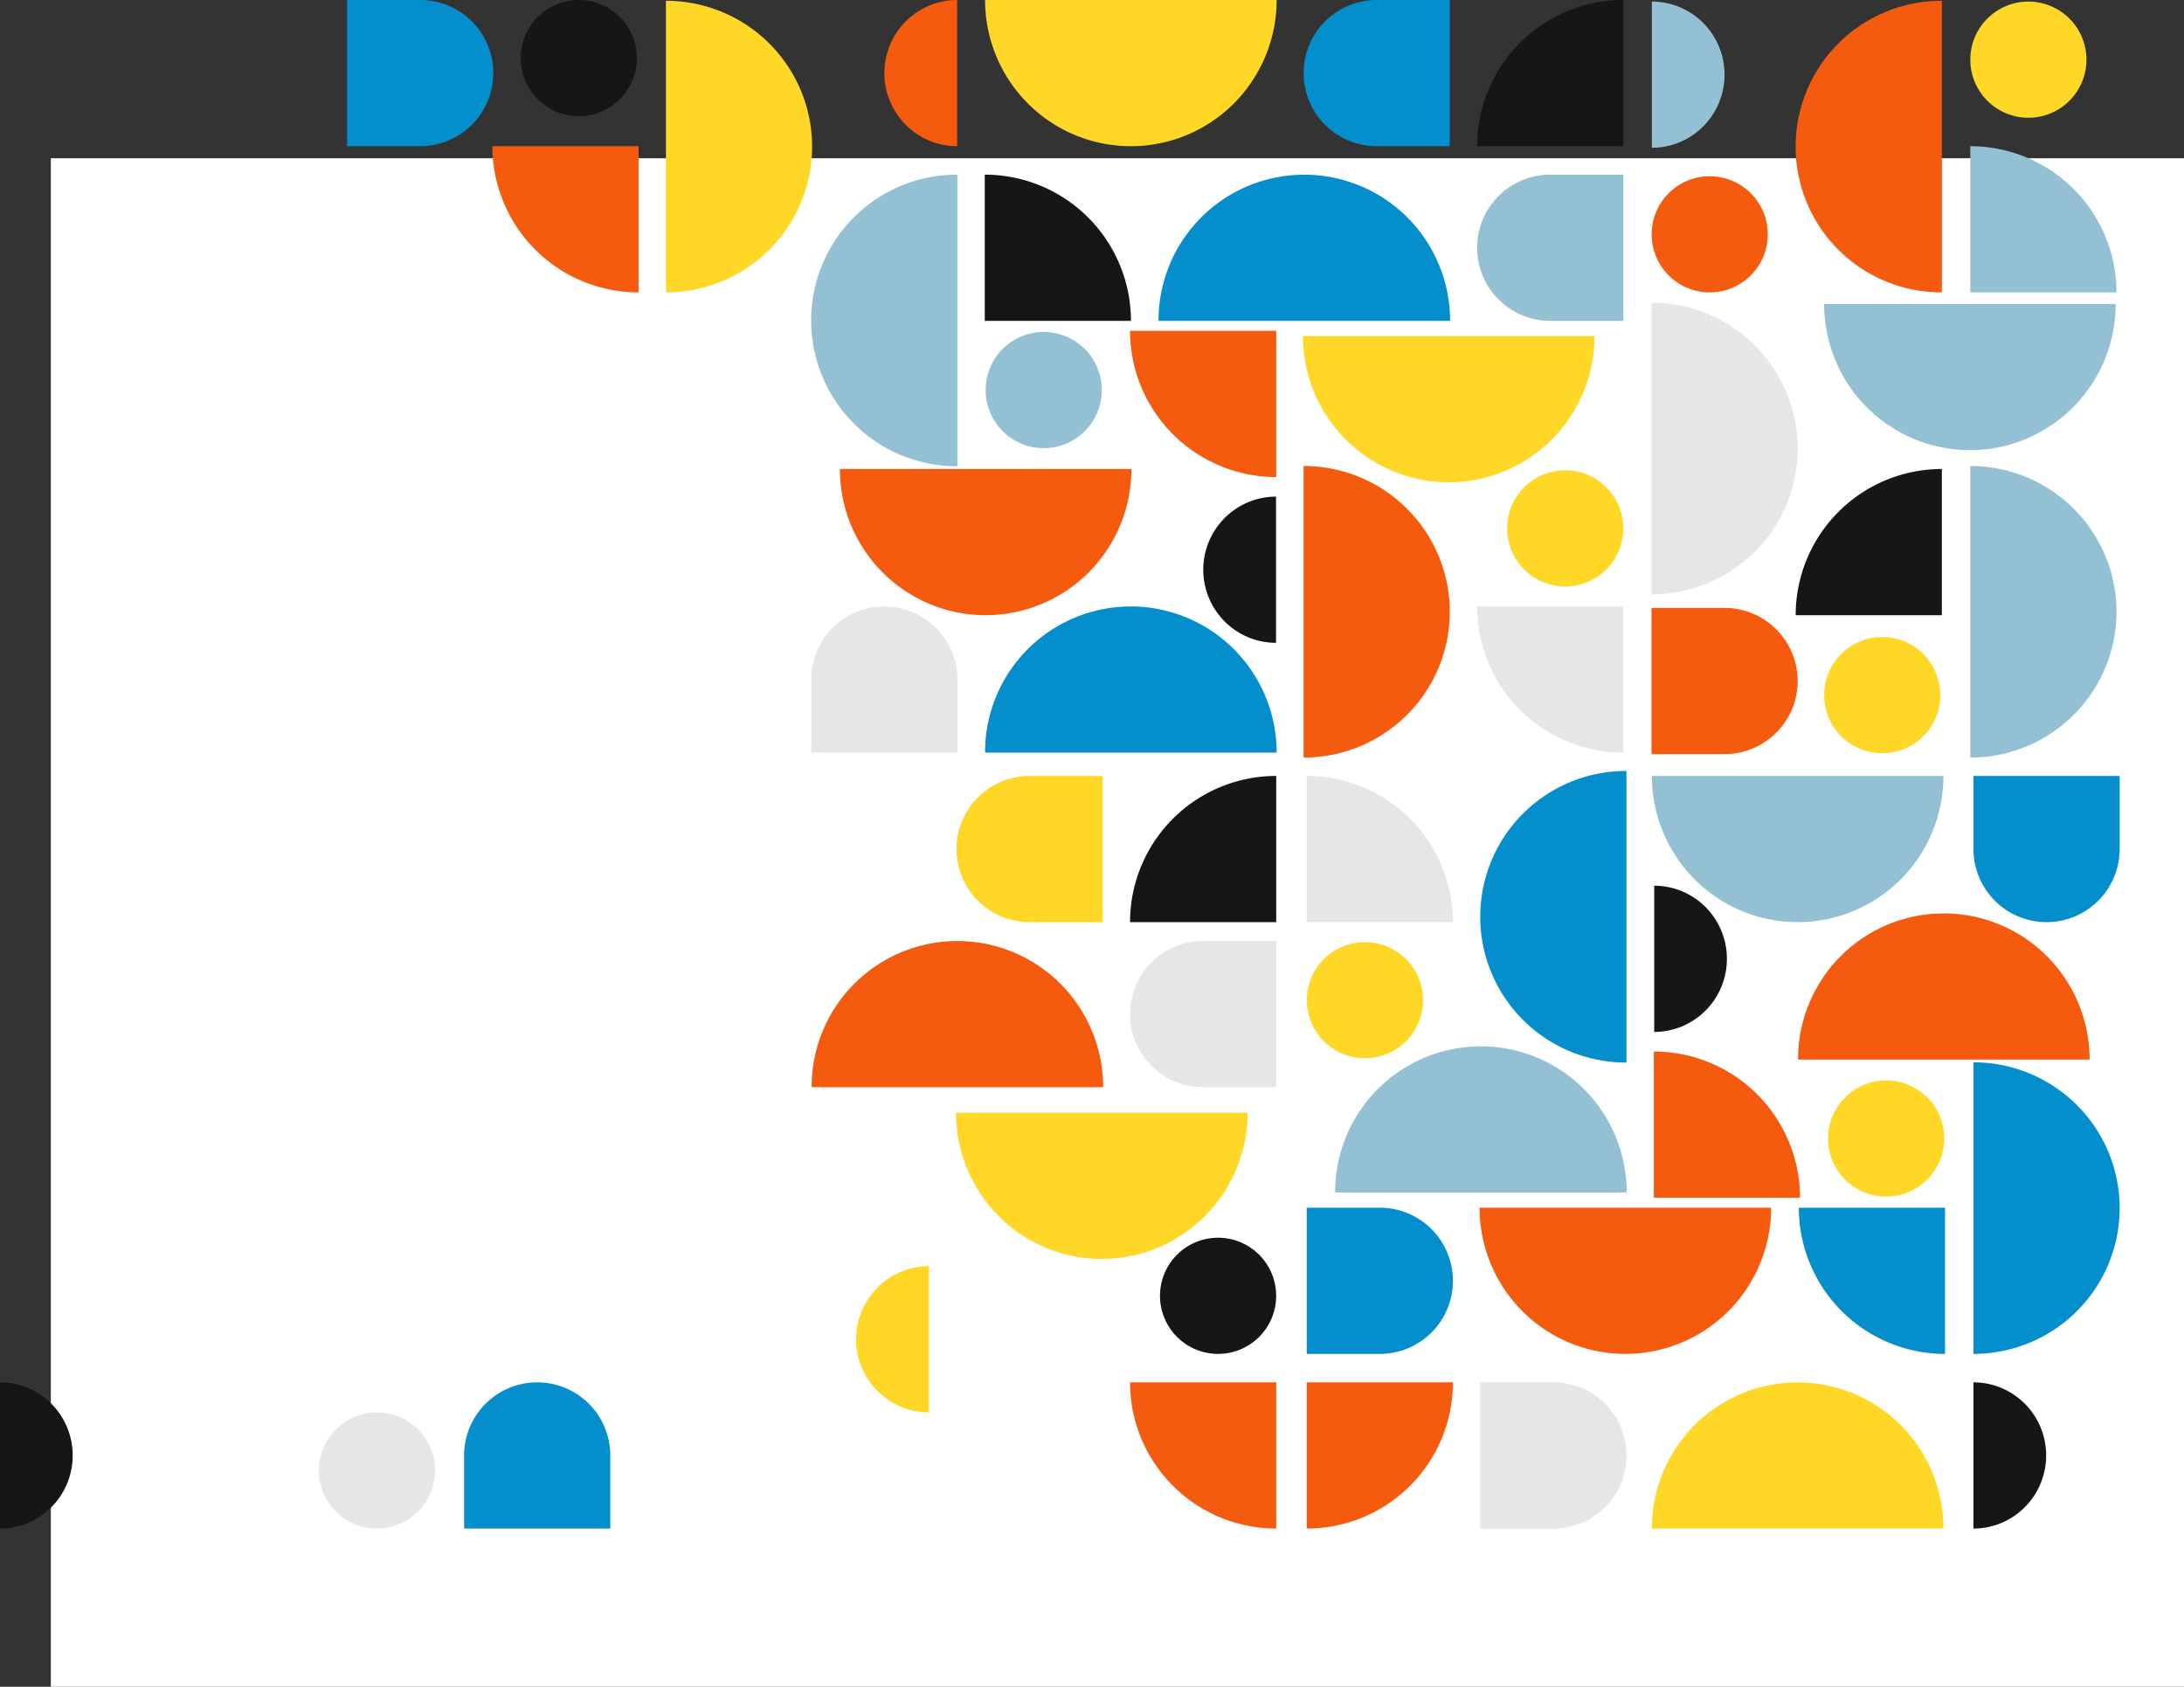<svg xmlns="http://www.w3.org/2000/svg" width="1628.91" height="1258" viewBox="0 0 1628.91 1258"><rect x="0" y="0" width="1628.91" height="1258" fill="#333333" stroke="none"/><defs><style>.a{fill:#fff;}.b{fill:#94c0d4;}.c{fill:#f45b0f;}.d{fill:#161616;}.e{fill:#e6e6e6;}.f{fill:#ffd726;}.g{fill:#048ecb;}</style></defs><g transform="translate(38 118)"><rect class="a" width="1591" height="1140" transform="translate(-0.09 0)"/><g transform="translate(-38 -118)"><path class="b" d="M109.025,109.037a109.037,109.037,0,0,0-8.3-41.727A109.045,109.045,0,0,0,77.092,31.936,109.031,109.031,0,0,0,41.722,8.3,109.013,109.013,0,0,0,0,0V109.037Z" transform="translate(1469.527 109.037)"/><path class="b" d="M0,109.037a53.957,53.957,0,0,0,20.748-4.15,54.2,54.2,0,0,0,17.59-11.818A54.541,54.541,0,0,0,50.091,75.382a54.781,54.781,0,0,0,4.127-20.863,54.781,54.781,0,0,0-4.127-20.863A54.54,54.54,0,0,0,38.338,15.968,54.2,54.2,0,0,0,20.748,4.15,53.959,53.959,0,0,0,0,0V109.037Z" transform="translate(1232.016 1.179)"/><path class="c" d="M109.025,0a108.743,108.743,0,1,0,0,217.485V0Z" transform="translate(1339.286 0.589)"/><path class="d" d="M0,109.037A109.028,109.028,0,0,1,109.025,0V109.037Z" transform="translate(1339.286 349.781)"/><path class="b" d="M0,217.485a109.257,109.257,0,0,0,41.722-8.277,109.06,109.06,0,0,0,35.37-23.573,108.74,108.74,0,0,0,23.634-35.278,108.481,108.481,0,0,0,0-83.227A108.74,108.74,0,0,0,77.092,31.851,109.06,109.06,0,0,0,41.722,8.277,109.257,109.257,0,0,0,0,0V217.485Z" transform="translate(1469.527 347.534)"/><path class="e" d="M0,0A109.261,109.261,0,0,1,41.722,8.277a109.052,109.052,0,0,1,35.37,23.573,108.727,108.727,0,0,1,23.634,35.278,108.481,108.481,0,0,1,0,83.227,108.73,108.73,0,0,1-23.634,35.278,109.055,109.055,0,0,1-35.37,23.573A109.261,109.261,0,0,1,0,217.485V0Z" transform="translate(1231.744 225.786)"/><path class="b" d="M0,0A109.3,109.3,0,0,0,8.277,41.726,109.065,109.065,0,0,0,31.847,77.1a108.72,108.72,0,0,0,35.275,23.637,108.448,108.448,0,0,0,83.218,0A108.726,108.726,0,0,0,185.614,77.1a109.074,109.074,0,0,0,23.571-35.374A109.29,109.29,0,0,0,217.461,0H0Z" transform="translate(1360.502 226.689)"/><path class="c" d="M109.025,54.519a54.516,54.516,0,0,1-54.513,54.519H0V0H54.513a54.516,54.516,0,0,1,54.513,54.519Z" transform="translate(1231.744 453.379)"/><ellipse class="f" cx="43.315" cy="43.32" rx="43.315" ry="43.32" transform="translate(1469.527 1.179)"/><ellipse class="c" cx="43.315" cy="43.32" rx="43.315" ry="43.32" transform="translate(1231.857 131.434)"/><ellipse class="f" cx="43.315" cy="43.32" rx="43.315" ry="43.32" transform="translate(1360.502 475.099)"/><path class="d" d="M54.218,109.037A54.071,54.071,0,0,1,15.879,93.069,54.6,54.6,0,0,1,33.47,4.15,53.955,53.955,0,0,1,54.218,0Z" transform="translate(897.503 370.389)"/><path class="c" d="M54.218,109.037A54.074,54.074,0,0,1,15.879,93.07,54.6,54.6,0,0,1,33.47,4.15,53.972,53.972,0,0,1,54.218,0Z" transform="translate(659.653)"/><path class="c" d="M0,0H109.025V109.037a109,109,0,0,1-41.722-8.3A109.034,109.034,0,0,1,31.933,77.1,109.045,109.045,0,0,1,8.3,41.726,109.046,109.046,0,0,1,0,0Z" transform="translate(367.239 109.037)"/><path class="f" d="M0,0A109.257,109.257,0,0,1,41.722,8.277a109.06,109.06,0,0,1,35.37,23.573,108.74,108.74,0,0,1,23.634,35.278,108.481,108.481,0,0,1,0,83.227,108.74,108.74,0,0,1-23.634,35.278,109.06,109.06,0,0,1-35.37,23.573A109.257,109.257,0,0,1,0,217.485Z" transform="translate(496.681 0.589)"/><path class="g" d="M0,109.037A108.693,108.693,0,0,1,209.185,67.31a109.294,109.294,0,0,1,8.277,41.727Z" transform="translate(734.705 452.265)"/><path class="f" d="M217.461,0a109.29,109.29,0,0,1-8.277,41.726A109.074,109.074,0,0,1,185.614,77.1a108.726,108.726,0,0,1-35.274,23.637,108.447,108.447,0,0,1-83.218,0A108.726,108.726,0,0,1,31.847,77.1,109.074,109.074,0,0,1,8.277,41.726,109.29,109.29,0,0,1,0,0Z" transform="translate(971.801 250.639)"/><path class="c" d="M0,0A109.269,109.269,0,0,1,41.722,8.277,109.051,109.051,0,0,1,77.092,31.85a108.734,108.734,0,0,1,23.634,35.279,108.483,108.483,0,0,1,0,83.228,108.732,108.732,0,0,1-23.634,35.279,109.049,109.049,0,0,1-35.37,23.573A109.268,109.268,0,0,1,0,217.485Z" transform="translate(972.276 347.534)"/><path class="g" d="M0,109.037A108.693,108.693,0,0,1,209.185,67.311a109.29,109.29,0,0,1,8.277,41.726Z" transform="translate(864.083 130.255)"/><path class="f" d="M217.461,0a109.29,109.29,0,0,1-8.277,41.726A109.074,109.074,0,0,1,185.614,77.1a108.726,108.726,0,0,1-35.274,23.637,108.447,108.447,0,0,1-83.218,0A108.726,108.726,0,0,1,31.847,77.1,109.074,109.074,0,0,1,8.277,41.726,109.29,109.29,0,0,1,0,0Z" transform="translate(734.705)"/><path class="b" d="M109.025,217.485A108.743,108.743,0,1,1,109.025,0Z" transform="translate(605.037 130.255)"/><path class="c" d="M217.461,0a109.294,109.294,0,0,1-8.277,41.727A109.065,109.065,0,0,1,185.614,77.1a108.717,108.717,0,0,1-35.274,23.636,108.447,108.447,0,0,1-83.218,0A108.717,108.717,0,0,1,31.847,77.1,109.066,109.066,0,0,1,8.277,41.727,109.294,109.294,0,0,1,0,0Z" transform="translate(626.402 349.781)"/><path class="d" d="M109.025,109.037H0V0A109,109,0,0,1,41.722,8.3a109.04,109.04,0,0,1,35.37,23.637,109.054,109.054,0,0,1,23.634,35.374A109.034,109.034,0,0,1,109.025,109.037Z" transform="translate(734.478 130.255)"/><path class="d" d="M109.025,0V109.037H0A109.028,109.028,0,0,1,109.025,0Z" transform="translate(1101.717)"/><path class="c" d="M0,0H109.025V109.037a109,109,0,0,1-41.722-8.3A109.04,109.04,0,0,1,31.933,77.1,109.054,109.054,0,0,1,8.3,41.726,109.034,109.034,0,0,1,0,0Z" transform="translate(842.834 246.74)"/><path class="e" d="M0,0H109.025V109.037a109.012,109.012,0,0,1-41.722-8.3A109.029,109.029,0,0,1,31.933,77.1,109.045,109.045,0,0,1,8.3,41.727,109.037,109.037,0,0,1,0,0Z" transform="translate(1101.717 452.265)"/><path class="e" d="M54.513,0a54.516,54.516,0,0,1,54.513,54.519v54.519H0V54.519A54.516,54.516,0,0,1,54.513,0Z" transform="translate(605.037 452.265)"/><path class="g" d="M109.025,54.519a54.516,54.516,0,0,1-54.513,54.519H0V0H54.513A54.516,54.516,0,0,1,109.025,54.519Z" transform="translate(258.883)"/><path class="g" d="M0,54.519A54.516,54.516,0,0,1,54.513,0h54.513V109.037H54.513A54.516,54.516,0,0,1,0,54.519Z" transform="translate(972.276)"/><path class="b" d="M0,54.519A54.516,54.516,0,0,1,54.513,0h54.513V109.037H54.513A54.516,54.516,0,0,1,0,54.519Z" transform="translate(1101.717 130.255)"/><path class="d" d="M43.315,0A43.32,43.32,0,1,1,0,43.32,43.318,43.318,0,0,1,43.315,0Z" transform="translate(388.36)"/><path class="b" d="M43.315,0A43.32,43.32,0,1,1,0,43.32,43.318,43.318,0,0,1,43.315,0Z" transform="translate(735.131 247.587)"/><path class="f" d="M43.315,0A43.32,43.32,0,1,1,0,43.32,43.318,43.318,0,0,1,43.315,0Z" transform="translate(1124.077 350.748)"/><path class="f" d="M54.218,109.037A54.071,54.071,0,0,1,15.879,93.069,54.6,54.6,0,0,1,33.47,4.15,53.955,53.955,0,0,1,54.218,0Z" transform="translate(638.563 944.322)"/><path class="d" d="M0,0A53.957,53.957,0,0,1,20.748,4.15a54.2,54.2,0,0,1,17.59,11.818A54.541,54.541,0,0,1,50.091,33.655a54.781,54.781,0,0,1,4.127,20.863,54.781,54.781,0,0,1-4.127,20.863A54.54,54.54,0,0,1,38.338,93.069a54.2,54.2,0,0,1-17.59,11.818A53.959,53.959,0,0,1,0,109.037Z" transform="translate(0 1030.963)"/><path class="f" d="M217.461,0a109.29,109.29,0,0,1-8.277,41.726A109.074,109.074,0,0,1,185.614,77.1a108.726,108.726,0,0,1-35.274,23.637,108.447,108.447,0,0,1-83.218,0A108.726,108.726,0,0,1,31.847,77.1,109.074,109.074,0,0,1,8.277,41.726,109.29,109.29,0,0,1,0,0Z" transform="translate(713.044 829.894)"/><path class="c" d="M0,109.037A108.693,108.693,0,0,1,209.185,67.311a109.29,109.29,0,0,1,8.277,41.726Z" transform="translate(605.327 701.79)"/><path class="d" d="M109.025,0V109.037H0A109.028,109.028,0,0,1,109.025,0Z" transform="translate(842.834 578.698)"/><path class="c" d="M0,0H109.025V109.037a109.012,109.012,0,0,1-41.722-8.3A109.029,109.029,0,0,1,31.933,77.1,109.045,109.045,0,0,1,8.3,41.727,109.037,109.037,0,0,1,0,0Z" transform="translate(842.834 1030.963)"/><path class="g" d="M54.513,0a54.516,54.516,0,0,1,54.513,54.519v54.519H0V54.519A54.516,54.516,0,0,1,54.513,0Z" transform="translate(346.154 1030.963)"/><path class="f" d="M0,54.519A54.516,54.516,0,0,1,54.513,0h54.513V109.037H54.513A54.516,54.516,0,0,1,0,54.519Z" transform="translate(713.392 578.698)"/><path class="e" d="M0,54.519A54.516,54.516,0,0,1,54.513,0h54.513V109.037H54.513A54.516,54.516,0,0,1,0,54.519Z" transform="translate(842.834 701.79)"/><path class="e" d="M43.315,0A43.32,43.32,0,1,1,0,43.32,43.318,43.318,0,0,1,43.315,0Z" transform="translate(237.819 1053.359)"/><path class="d" d="M43.315,0A43.32,43.32,0,1,1,0,43.32,43.318,43.318,0,0,1,43.315,0Z" transform="translate(865.171 923.104)"/><path class="d" d="M0,0A53.955,53.955,0,0,1,20.748,4.15a54.222,54.222,0,0,1,17.59,11.818A54.543,54.543,0,0,1,50.091,33.655a54.8,54.8,0,0,1,4.127,20.863,54.8,54.8,0,0,1-4.127,20.863A54.543,54.543,0,0,1,38.339,93.069a54.222,54.222,0,0,1-17.59,11.818A53.955,53.955,0,0,1,0,109.037Z" transform="translate(1233.773 660.574)"/><path class="d" d="M0,0A53.972,53.972,0,0,1,20.748,4.15a54.22,54.22,0,0,1,17.59,11.817A54.561,54.561,0,0,1,50.091,33.655a54.8,54.8,0,0,1,4.127,20.863,54.8,54.8,0,0,1-4.127,20.863A54.561,54.561,0,0,1,38.339,93.07a54.22,54.22,0,0,1-17.59,11.817A53.972,53.972,0,0,1,0,109.037Z" transform="translate(1471.885 1030.963)"/><path class="b" d="M217.461,0a109.294,109.294,0,0,1-8.277,41.727A109.065,109.065,0,0,1,185.614,77.1a108.717,108.717,0,0,1-35.274,23.636,108.447,108.447,0,0,1-83.218,0A108.717,108.717,0,0,1,31.847,77.1,109.066,109.066,0,0,1,8.277,41.727,109.294,109.294,0,0,1,0,0Z" transform="translate(1232.029 578.698)"/><path class="b" d="M0,109.037A108.693,108.693,0,0,1,209.185,67.311a109.29,109.29,0,0,1,8.277,41.726Z" transform="translate(995.803 780.323)"/><path class="g" d="M109.025,217.485A108.743,108.743,0,1,1,109.025,0Z" transform="translate(1104.06 574.981)"/><path class="c" d="M217.461,0a109.29,109.29,0,0,1-8.277,41.726A109.074,109.074,0,0,1,185.614,77.1a108.726,108.726,0,0,1-35.274,23.637,108.447,108.447,0,0,1-83.218,0A108.726,108.726,0,0,1,31.847,77.1,109.074,109.074,0,0,1,8.277,41.726,109.29,109.29,0,0,1,0,0Z" transform="translate(1103.521 900.707)"/><path class="f" d="M0,109.037A108.693,108.693,0,0,1,209.185,67.311a109.29,109.29,0,0,1,8.277,41.726Z" transform="translate(1232.029 1030.963)"/><path class="g" d="M0,0A109.257,109.257,0,0,1,41.722,8.277a109.06,109.06,0,0,1,35.37,23.573,108.74,108.74,0,0,1,23.634,35.278,108.481,108.481,0,0,1,0,83.227,108.74,108.74,0,0,1-23.634,35.278,109.06,109.06,0,0,1-35.37,23.573A109.257,109.257,0,0,1,0,217.485Z" transform="translate(1471.885 792.259)"/><path class="c" d="M0,109.037A108.693,108.693,0,0,1,209.185,67.31a109.294,109.294,0,0,1,8.277,41.727Z" transform="translate(1341.054 681.182)"/><path class="g" d="M0,0H109.025V109.037a109,109,0,0,1-41.722-8.3A109.04,109.04,0,0,1,31.933,77.1,109.054,109.054,0,0,1,8.3,41.726,109.034,109.034,0,0,1,0,0Z" transform="translate(1341.644 900.707)"/><path class="c" d="M0,109.037V0H109.025a109.034,109.034,0,0,1-8.3,41.726A109.054,109.054,0,0,1,77.092,77.1a109.04,109.04,0,0,1-35.37,23.637A109,109,0,0,1,0,109.037Z" transform="translate(974.618 1030.963)"/><path class="c" d="M109.025,109.037H0V0A109,109,0,0,1,41.722,8.3a109.04,109.04,0,0,1,35.37,23.637,109.054,109.054,0,0,1,23.634,35.374A109.034,109.034,0,0,1,109.025,109.037Z" transform="translate(1233.501 784.222)"/><path class="e" d="M109.025,109.037H0V0A109.011,109.011,0,0,1,41.722,8.3a109.029,109.029,0,0,1,35.37,23.636A109.045,109.045,0,0,1,100.726,67.31,109.037,109.037,0,0,1,109.025,109.037Z" transform="translate(974.618 578.698)"/><path class="g" d="M54.513,109.037A54.516,54.516,0,0,1,0,54.519V0H109.025V54.519A54.516,54.516,0,0,1,54.513,109.037Z" transform="translate(1471.885 578.698)"/><path class="e" d="M109.025,54.519a54.516,54.516,0,0,1-54.513,54.519H0V0H54.513A54.516,54.516,0,0,1,109.025,54.519Z" transform="translate(1104.06 1030.963)"/><path class="g" d="M109.025,54.519a54.516,54.516,0,0,1-54.513,54.519H0V0H54.513A54.516,54.516,0,0,1,109.025,54.519Z" transform="translate(974.618 900.707)"/><path class="f" d="M43.315,86.64A43.32,43.32,0,1,1,86.631,43.32,43.318,43.318,0,0,1,43.315,86.64Z" transform="translate(1363.449 805.773)"/><path class="f" d="M43.315,86.64A43.32,43.32,0,1,1,86.631,43.32,43.318,43.318,0,0,1,43.315,86.64Z" transform="translate(974.708 702.611)"/></g></g></svg>